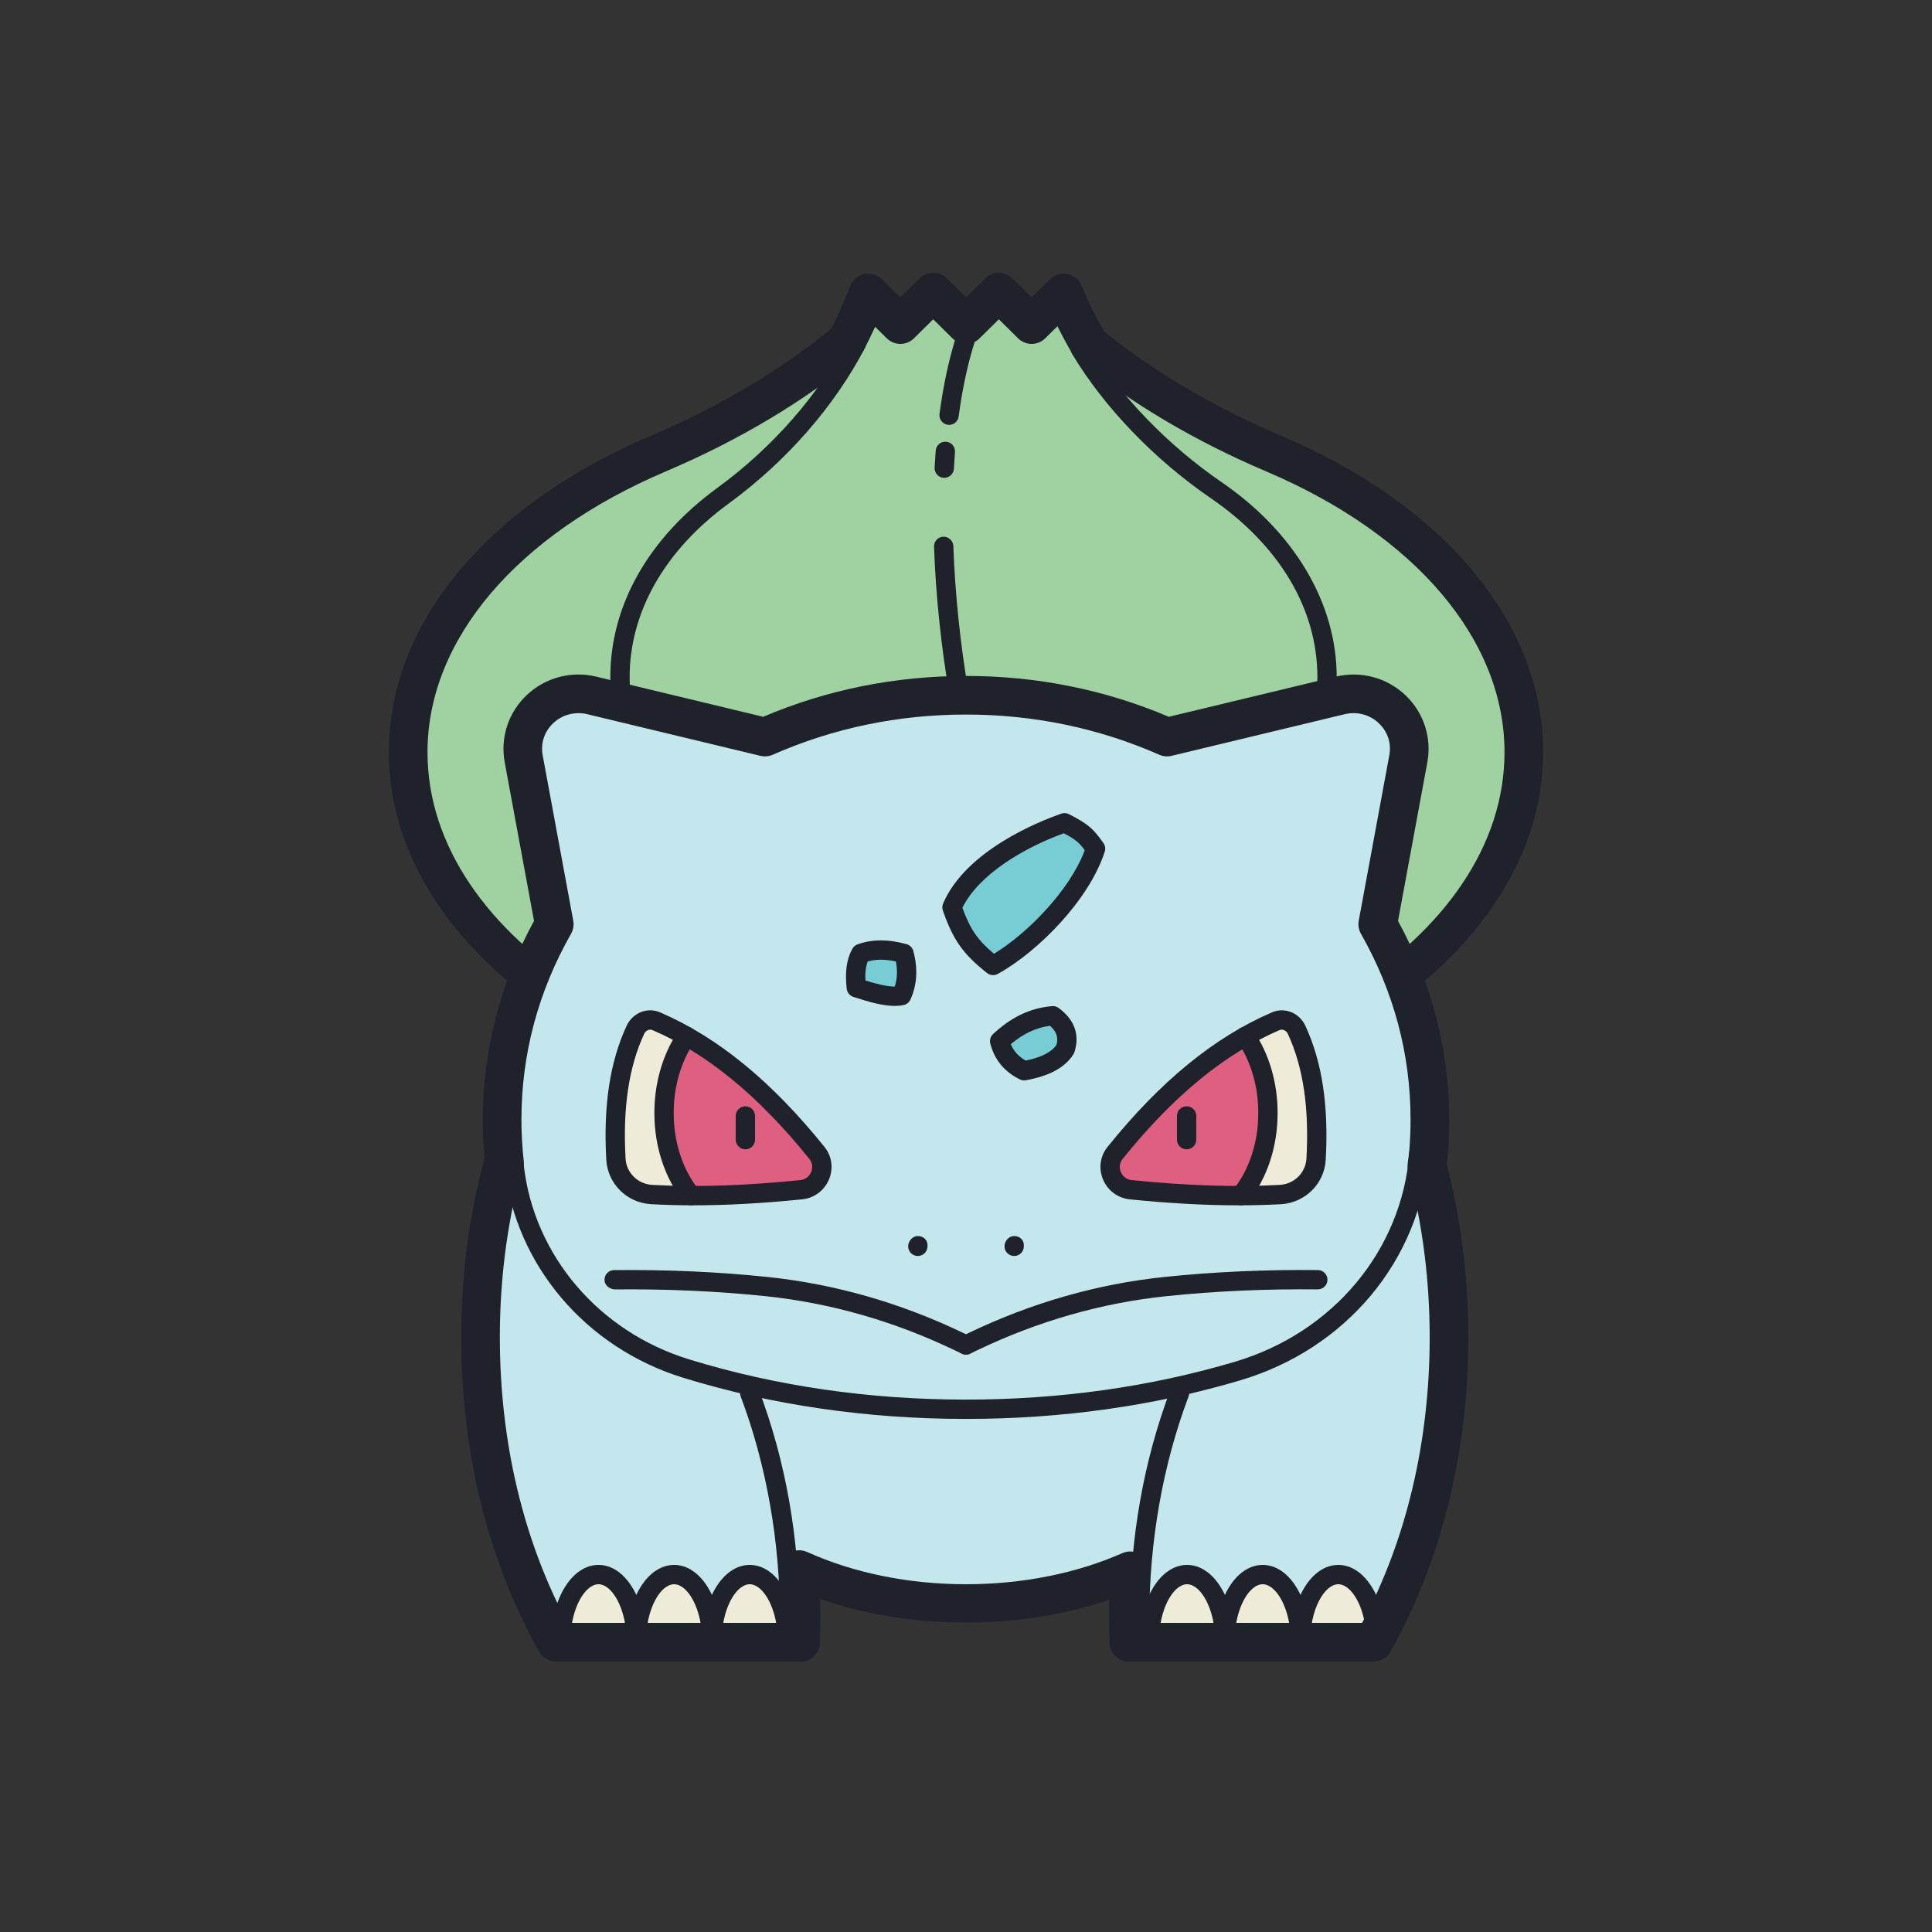 <svg xmlns="http://www.w3.org/2000/svg" viewBox="0 0 100 100"><rect x="0" y="0" width="100" height="100" fill="#333333" stroke="none"/><path fill="#a0d2a1" d="M65.93,23.479c-3.424-1.457-6.663-3.31-9.55-5.648c-0.482-0.83-0.924-1.686-1.293-2.584 l-0.034-0.082l-1.655,1.635l-1.699-1.679L50,16.799l-1.699-1.679l-1.699,1.679l-1.655-1.635l-0.323,0.787 c-0.242,0.588-0.516,1.159-0.807,1.719c-2.936,2.414-6.244,4.32-9.746,5.81c-7.799,3.317-12.943,8.999-12.943,15.454 c0,10.234,12.927,18.531,28.873,18.531s28.873-8.297,28.873-18.531C78.873,32.478,73.729,26.796,65.93,23.479z"/><path fill="#1f212b" d="M50,58.463c-16.472,0-29.873-8.761-29.873-19.531c0-6.644,5.066-12.765,13.551-16.374 c3.528-1.5,6.67-3.361,9.344-5.532c0.266-0.522,0.488-1,0.676-1.458l0.323-0.786c0.126-0.309,0.399-0.534,0.726-0.6 c0.323-0.066,0.665,0.034,0.902,0.269l0.952,0.941l0.996-0.985c0.39-0.385,1.017-0.385,1.406,0L50,15.393l0.996-0.985 c0.39-0.385,1.017-0.385,1.406,0l0.996,0.985l0.952-0.941c0.238-0.234,0.578-0.333,0.904-0.268 c0.327,0.067,0.599,0.292,0.725,0.602c0.332,0.807,0.708,1.567,1.174,2.384c2.634,2.109,5.718,3.922,9.168,5.389l0,0 c8.485,3.609,13.551,9.73,13.551,16.374C79.873,49.702,66.472,58.463,50,58.463z M45.296,16.915 c-0.175,0.387-0.371,0.789-0.593,1.216c-0.062,0.12-0.148,0.226-0.252,0.312c-2.856,2.348-6.217,4.353-9.99,5.958 c-7.723,3.285-12.334,8.717-12.334,14.533c0,9.667,12.503,17.531,27.873,17.531s27.873-7.864,27.873-17.531 c0-5.816-4.611-11.249-12.334-14.533c-3.685-1.567-6.978-3.516-9.788-5.792c-0.095-0.077-0.175-0.17-0.236-0.276 c-0.29-0.5-0.548-0.979-0.781-1.447l-0.632,0.625c-0.39,0.385-1.017,0.385-1.406,0l-0.996-0.985l-0.996,0.985 c-0.39,0.385-1.017,0.385-1.406,0l-0.996-0.985l-0.996,0.985c-0.39,0.385-1.017,0.385-1.406,0L45.296,16.915z"/><path fill="#1f212b" d="M50.389,48.866c-10.366,0-18.799-6.198-18.799-13.816c0-3.71,1.968-7.19,5.542-9.799 c2.86-2.088,5.262-4.833,6.763-7.731c0.127-0.245,0.429-0.34,0.674-0.214c0.245,0.127,0.341,0.429,0.214,0.674 c-1.571,3.032-4.079,5.901-7.061,8.079c-3.31,2.416-5.132,5.609-5.132,8.992c0,7.067,7.985,12.816,17.799,12.816 s17.799-5.749,17.799-12.816c0-3.537-1.967-6.833-5.539-9.28c-2.899-1.986-5.502-4.694-7.142-7.428 c-0.142-0.237-0.065-0.544,0.171-0.686c0.237-0.143,0.544-0.065,0.686,0.171c1.568,2.615,4.065,5.209,6.85,7.117 c3.796,2.601,5.973,6.284,5.973,10.105C69.188,42.668,60.755,48.866,50.389,48.866z"/><path fill="#c4e7ed" d="M73.862,60.331h-0.007c0.035-0.251,0.071-0.502,0.091-0.757c0.043-0.535,0.064-1.076,0.064-1.621 c0-3.649-0.978-7.087-2.699-10.116l1.583-8.566c0.375-2.029-1.492-3.765-3.523-3.277l-8.965,2.156 c-3.148-1.387-6.678-2.165-10.406-2.165s-7.258,0.778-10.406,2.165l-8.965-2.156c-2.031-0.488-3.898,1.248-3.523,3.277l1.583,8.566 c-1.721,3.028-2.699,6.466-2.699,10.116c0,0.772,0.044,1.535,0.129,2.287l-0.084,0c-0.75,2.792-1.163,5.814-1.163,8.974 c0,5.963,1.461,11.445,3.906,15.786H41.44c0.014-0.403,0.023-0.807,0.023-1.214c0-0.859-0.036-1.706-0.096-2.543 C43.823,82.349,46.794,83,49.998,83c3.147,0,6.071-0.626,8.5-1.696c-0.056,0.817-0.09,1.644-0.09,2.482 c0,0.407,0.01,0.812,0.023,1.214h12.662C73.539,80.659,75,75.178,75,69.214C75,66.089,74.596,63.098,73.862,60.331z"/><path fill="#1f212b" d="M50,70.115c-0.072,0-0.146-0.016-0.216-0.049l-0.361-0.173c-3.146-1.51-6.442-2.453-9.798-2.803 c-2.526-0.263-5.162-0.377-7.83-0.351c-0.27-0.033-0.503-0.218-0.506-0.494c-0.003-0.276,0.218-0.503,0.494-0.506 c2.711-0.026,5.381,0.089,7.945,0.357c3.47,0.362,6.877,1.336,10.127,2.896l0.361,0.173c0.249,0.12,0.354,0.418,0.234,0.667 C50.365,70.01,50.186,70.115,50,70.115z"/><path fill="#1f212b" d="M50,70.115c-0.187,0-0.365-0.104-0.451-0.284c-0.12-0.249-0.015-0.547,0.234-0.667l0.361-0.173 c3.25-1.56,6.657-2.534,10.127-2.896c2.565-0.267,5.242-0.385,7.945-0.357c0.276,0.003,0.497,0.229,0.494,0.506 c-0.003,0.274-0.227,0.494-0.5,0.494c-0.002,0-0.004,0-0.006,0c-2.667-0.028-5.304,0.088-7.83,0.351 c-3.355,0.35-6.652,1.293-9.798,2.803l-0.361,0.173C50.146,70.099,50.073,70.115,50,70.115z"/><path fill="#1f212b" d="M47.507,65.01c-0.276,0-0.5-0.224-0.5-0.5s0.224-0.533,0.5-0.533s0.5,0.19,0.5,0.467v0.066 C48.007,64.786,47.783,65.01,47.507,65.01z"/><path fill="#1f212b" d="M52.493,65.01c-0.276,0-0.5-0.224-0.5-0.5s0.224-0.533,0.5-0.533s0.5,0.19,0.5,0.467v0.066 C52.993,64.786,52.77,65.01,52.493,65.01z"/><path fill="#78ccd3" d="M55.098,42.585c-2.255,0.785-4.94,2.313-5.824,4.377c0.494,1.419,0.949,2.079,2.128,3.01 c1.971-1.09,4.539-3.669,5.302-6.047C56.217,43.241,56.034,43.061,55.098,42.585z"/><path fill="#1f212b" d="M51.402,50.473c-0.11,0-0.22-0.037-0.31-0.107c-1.244-0.983-1.757-1.709-2.29-3.238 c-0.041-0.118-0.037-0.247,0.013-0.361c1.178-2.751,4.981-4.257,6.12-4.653c0.128-0.045,0.269-0.035,0.391,0.026 c1.02,0.519,1.264,0.762,1.787,1.496c0.091,0.128,0.117,0.292,0.069,0.443c-0.798,2.489-3.442,5.174-5.537,6.332 C51.568,50.453,51.485,50.473,51.402,50.473z M49.813,46.987c0.403,1.106,0.785,1.668,1.636,2.38 c1.771-1.082,3.936-3.311,4.698-5.359c-0.293-0.398-0.47-0.556-1.085-0.878C53.028,43.871,50.672,45.241,49.813,46.987z"/><path fill="#78ccd3" d="M44.554,49.352c0.69-0.251,1.442-0.218,2.235,0c0.23,0.844,0.161,1.559-0.122,2.18 c-0.577,0.123-1.433-0.107-2.344-0.408C44.248,50.451,44.283,49.838,44.554,49.352z"/><path fill="#1f212b" d="M46.31,52.066c-0.589,0-1.297-0.189-2.144-0.469c-0.186-0.061-0.318-0.225-0.34-0.419 c-0.098-0.879-0.005-1.538,0.292-2.07c0.059-0.105,0.153-0.186,0.266-0.227c0.75-0.271,1.58-0.275,2.538-0.012 c0.17,0.047,0.303,0.18,0.35,0.351c0.248,0.911,0.197,1.758-0.149,2.519c-0.066,0.144-0.196,0.249-0.351,0.281 C46.626,52.052,46.473,52.066,46.31,52.066z M44.793,50.75c0.53,0.166,1.104,0.316,1.519,0.316 c0.129-0.401,0.149-0.831,0.059-1.302c-0.547-0.118-1.028-0.119-1.458-0.001C44.813,50.021,44.774,50.347,44.793,50.75z"/><path fill="#eeecd9" d="M32.888,53.302c-0.904,1.949-1.147,4.227-1.009,6.697c0.056,0.992,0.863,1.777,1.855,1.831 c2.434,0.132,5.031,0.025,7.74-0.25c0.925-0.094,1.39-1.183,0.807-1.907c-2.478-3.077-5.204-5.475-8.313-6.815 C33.554,52.679,33.079,52.891,32.888,53.302z"/><path fill="#df5f80" d="M35.534,53.638c-0.723,1.051-1.163,2.44-1.163,3.963c0,1.684,0.538,3.204,1.402,4.285l6.767-0.695 l-0.197-1.436L35.534,53.638z"/><path fill="#78ccd3" d="M54.5,52.575c-1.155,0.094-2.011,0.624-2.758,1.313c0.194,0.764,0.656,1.23,1.266,1.533 c0.953-0.177,1.736-0.492,2.13-1.121C55.35,53.644,55.164,53.064,54.5,52.575z"/><path fill="#1f212b" d="M53.008,55.921c-0.077,0-0.153-0.018-0.223-0.052c-0.803-0.399-1.317-1.024-1.528-1.858 c-0.045-0.178,0.011-0.366,0.146-0.49c0.61-0.563,1.591-1.324,3.056-1.444c0.12-0.009,0.239,0.024,0.337,0.096 c1.039,0.764,1.018,1.663,0.817,2.282c-0.013,0.039-0.03,0.077-0.052,0.112c-0.565,0.902-1.676,1.201-2.462,1.347 C53.069,55.918,53.038,55.921,53.008,55.921z M52.319,54.046c0.15,0.361,0.4,0.637,0.768,0.851 c0.817-0.172,1.329-0.432,1.594-0.811c0.082-0.289,0.083-0.625-0.333-0.991C53.624,53.19,52.982,53.49,52.319,54.046z"/><path fill="#1f212b" d="M35.893,62.387c-0.751,0-1.478-0.02-2.185-0.058c-1.257-0.068-2.258-1.058-2.327-2.302 c-0.157-2.798,0.188-5.066,1.054-6.935c0.313-0.673,1.075-0.976,1.732-0.692c2.987,1.288,5.77,3.564,8.504,6.96 c0.389,0.482,0.477,1.114,0.237,1.689c-0.239,0.572-0.769,0.966-1.383,1.028C39.486,62.284,37.625,62.387,35.893,62.387z M33.66,53.295c-0.127,0-0.255,0.083-0.318,0.217l0,0c-0.796,1.716-1.111,3.828-0.963,6.458c0.041,0.735,0.636,1.319,1.383,1.36 c2.286,0.123,4.791,0.043,7.663-0.248c0.252-0.025,0.462-0.182,0.561-0.419c0.097-0.231,0.062-0.484-0.093-0.677 c-2.63-3.266-5.287-5.447-8.122-6.669C33.735,53.302,33.698,53.295,33.66,53.295z M32.889,53.302h0.01H32.889z"/><path fill="#1f212b" d="M35.773,62.386c-0.147,0-0.292-0.064-0.391-0.188c-0.975-1.219-1.512-2.852-1.512-4.597 c0-1.565,0.444-3.073,1.251-4.246c0.157-0.227,0.468-0.285,0.695-0.129c0.228,0.157,0.285,0.468,0.129,0.695 c-0.693,1.008-1.075,2.315-1.075,3.68c0,1.519,0.459,2.93,1.293,3.973c0.172,0.215,0.137,0.53-0.079,0.703 C35.993,62.351,35.883,62.386,35.773,62.386z"/><path fill="#1f212b" d="M38.581,59.489c-0.276,0-0.5-0.224-0.5-0.5v-1.227c0-0.276,0.224-0.5,0.5-0.5s0.5,0.224,0.5,0.5 v1.227C39.081,59.265,38.857,59.489,38.581,59.489z"/><path fill="#1f212b" d="M49.638,36.412c-0.239,0-0.451-0.172-0.492-0.416c-0.436-2.548-0.713-5.21-0.8-7.699 c-0.01-0.276,0.206-0.508,0.482-0.517c0.264-0.011,0.508,0.206,0.517,0.482c0.086,2.444,0.357,5.061,0.786,7.565 c0.047,0.272-0.136,0.531-0.408,0.577C49.694,36.409,49.666,36.412,49.638,36.412z"/><path fill="#1f212b" d="M48.875,24.732c-0.009,0-0.018,0-0.027,0c-0.275-0.015-0.487-0.25-0.473-0.526 c0.016-0.296,0.035-0.59,0.057-0.881c0.021-0.275,0.259-0.484,0.536-0.461c0.275,0.021,0.482,0.26,0.461,0.536 c-0.021,0.284-0.04,0.571-0.055,0.86C49.359,24.525,49.138,24.732,48.875,24.732z"/><path fill="#1f212b" d="M49.125,21.991c-0.022,0-0.044-0.001-0.066-0.004c-0.274-0.037-0.466-0.288-0.43-0.562 c0.321-2.409,0.881-4.444,1.667-6.049c0.122-0.247,0.422-0.35,0.669-0.229c0.248,0.122,0.351,0.421,0.229,0.669 c-0.738,1.508-1.267,3.439-1.574,5.742C49.587,21.809,49.372,21.991,49.125,21.991z"/><path fill="#1f212b" d="M40.847,85.5c-0.006,0-0.012,0-0.018,0c-0.276-0.01-0.492-0.241-0.482-0.517 c0.014-0.397,0.024-0.795,0.024-1.197c0-4-0.703-7.978-2.033-11.505c-0.098-0.258,0.033-0.547,0.292-0.644 c0.258-0.098,0.546,0.033,0.644,0.292c1.392,3.69,2.098,7.679,2.098,11.857c0,0.414-0.01,0.823-0.025,1.232 C41.336,85.288,41.115,85.5,40.847,85.5z"/><path fill="#1f212b" d="M59.009,85.5c-0.268,0-0.49-0.213-0.499-0.483c-0.014-0.409-0.024-0.818-0.024-1.231 c0-4.18,0.706-8.169,2.098-11.858c0.098-0.258,0.384-0.39,0.645-0.291c0.258,0.098,0.389,0.386,0.291,0.645 c-1.33,3.525-2.033,7.503-2.033,11.504c0,0.402,0.01,0.8,0.023,1.197c0.01,0.276-0.207,0.507-0.482,0.517 C59.021,85.5,59.015,85.5,59.009,85.5z"/><path fill="#eeecd9" d="M32.935,85c0-1.933,0.876-3.5,1.957-3.5c1.081,0,1.957,1.567,1.957,3.5"/><path fill="#1f212b" d="M36.849,85.5c-0.276,0-0.5-0.224-0.5-0.5c0-1.768-0.768-3-1.457-3s-1.457,1.232-1.457,3 c0,0.276-0.224,0.5-0.5,0.5s-0.5-0.224-0.5-0.5c0-2.243,1.079-4,2.457-4c1.378,0,2.457,1.757,2.457,4 C37.349,85.276,37.125,85.5,36.849,85.5z"/><path fill="#eeecd9" d="M36.848,85c0-1.933,0.876-3.5,1.957-3.5c1.081,0,1.957,1.567,1.957,3.5"/><path fill="#1f212b" d="M40.762,85.5c-0.276,0-0.5-0.224-0.5-0.5c0-1.768-0.768-3-1.457-3s-1.457,1.232-1.457,3 c0,0.276-0.224,0.5-0.5,0.5s-0.5-0.224-0.5-0.5c0-2.243,1.079-4,2.457-4c1.378,0,2.457,1.757,2.457,4 C41.262,85.276,41.039,85.5,40.762,85.5z"/><g><path fill="#eeecd9" d="M29.021,85c0-1.933,0.876-3.5,1.957-3.5s1.957,1.567,1.957,3.5"/><path fill="#1f212b" d="M32.935,85.5c-0.276,0-0.5-0.224-0.5-0.5c0-1.768-0.768-3-1.457-3s-1.457,1.232-1.457,3 c0,0.276-0.224,0.5-0.5,0.5s-0.5-0.224-0.5-0.5c0-2.243,1.079-4,2.457-4c1.378,0,2.457,1.757,2.457,4 C33.435,85.276,33.211,85.5,32.935,85.5z"/></g><g><path fill="#eeecd9" d="M63.4,85c0-1.933,0.876-3.5,1.957-3.5c1.081,0,1.957,1.567,1.957,3.5"/><path fill="#1f212b" d="M67.313,85.5c-0.276,0-0.5-0.224-0.5-0.5c0-1.768-0.768-3-1.457-3S63.9,83.232,63.9,85 c0,0.276-0.224,0.5-0.5,0.5s-0.5-0.224-0.5-0.5c0-2.243,1.079-4,2.457-4c1.378,0,2.457,1.757,2.457,4 C67.813,85.276,67.59,85.5,67.313,85.5z"/></g><g><path fill="#eeecd9" d="M67.313,85c0-1.933,0.876-3.5,1.957-3.5c1.081,0,1.957,1.567,1.957,3.5"/><path fill="#1f212b" d="M71.227,85.5c-0.276,0-0.5-0.224-0.5-0.5c0-1.768-0.768-3-1.457-3s-1.457,1.232-1.457,3 c0,0.276-0.224,0.5-0.5,0.5s-0.5-0.224-0.5-0.5c0-2.243,1.079-4,2.457-4c1.378,0,2.457,1.757,2.457,4 C71.727,85.276,71.503,85.5,71.227,85.5z"/></g><g><path fill="#eeecd9" d="M59.486,85c0-1.933,0.876-3.5,1.957-3.5S63.4,83.067,63.4,85"/><path fill="#1f212b" d="M63.4,85.5c-0.276,0-0.5-0.224-0.5-0.5c0-1.768-0.768-3-1.457-3s-1.457,1.232-1.457,3 c0,0.276-0.224,0.5-0.5,0.5s-0.5-0.224-0.5-0.5c0-2.243,1.079-4,2.457-4c1.378,0,2.457,1.757,2.457,4 C63.9,85.276,63.676,85.5,63.4,85.5z"/></g><g><path fill="#1f212b" d="M71.094,86H58.432c-0.539,0-0.981-0.427-1-0.966c-0.014-0.414-0.024-0.829-0.024-1.248 c0-0.325,0.005-0.653,0.015-0.988c-4.61,1.593-10.379,1.579-14.976-0.047c0.011,0.353,0.017,0.697,0.017,1.035 c0,0.419-0.01,0.834-0.024,1.248c-0.019,0.539-0.46,0.966-1,0.966H28.778c-0.361,0-0.694-0.195-0.871-0.509 c-2.64-4.687-4.035-10.315-4.035-16.276c0-3.169,0.403-6.276,1.197-9.233c0.004-0.016,0.009-0.031,0.014-0.046 c-0.062-0.658-0.092-1.323-0.092-1.982c0-3.563,0.915-7.111,2.65-10.288l-1.518-8.212c-0.235-1.276,0.188-2.573,1.135-3.471 c0.962-0.912,2.309-1.273,3.606-0.96l8.64,2.078c3.298-1.403,6.828-2.114,10.497-2.114s7.199,0.711,10.497,2.114l8.64-2.078 c1.297-0.31,2.644,0.047,3.606,0.96c0.946,0.897,1.37,2.195,1.135,3.471l-1.518,8.212c1.735,3.177,2.65,6.725,2.65,10.288 c0,0.567-0.022,1.139-0.067,1.7c-0.017,0.202-0.041,0.401-0.068,0.6C75.622,63.128,76,66.142,76,69.214 c0,5.961-1.395,11.589-4.034,16.276C71.789,85.805,71.456,86,71.094,86z M59.409,84h11.093C72.792,79.714,74,74.617,74,69.214 c0-2.923-0.362-5.787-1.075-8.515c-0.063-0.16-0.085-0.335-0.061-0.509c0.033-0.231,0.066-0.462,0.085-0.697 c0.04-0.508,0.061-1.022,0.061-1.541c0-3.385-0.864-6.622-2.568-9.621c-0.116-0.205-0.157-0.444-0.114-0.676l1.583-8.566 c0.114-0.617-0.084-1.22-0.544-1.656c-0.469-0.444-1.126-0.619-1.762-0.467l-8.965,2.156c-0.213,0.051-0.437,0.032-0.637-0.057 c-3.132-1.38-6.498-2.08-10.003-2.08s-6.871,0.7-10.003,2.08c-0.2,0.088-0.423,0.108-0.637,0.057l-8.965-2.156 c-0.634-0.151-1.292,0.023-1.762,0.467c-0.459,0.436-0.658,1.039-0.544,1.656l1.583,8.566c0.043,0.231,0.002,0.471-0.114,0.676 c-1.704,2.999-2.568,6.236-2.568,9.621c0,0.724,0.041,1.456,0.123,2.175c0.03,0.261-0.045,0.522-0.206,0.729 c-0.687,2.681-1.035,5.491-1.035,8.358c0,5.402,1.208,10.5,3.498,14.786h11.093c0-0.071,0.001-0.143,0.001-0.214 c0-0.774-0.03-1.583-0.093-2.473c-0.025-0.351,0.137-0.689,0.426-0.891c0.289-0.202,0.662-0.236,0.983-0.091 C44.202,81.423,47.043,82,49.999,82c2.906,0,5.705-0.557,8.096-1.611c0.32-0.142,0.691-0.104,0.978,0.097 c0.287,0.201,0.447,0.538,0.423,0.887c-0.059,0.857-0.087,1.646-0.087,2.414C59.408,83.857,59.409,83.929,59.409,84z"/></g><g><path fill="#eeecd9" d="M67.112,53.302c0.904,1.949,1.147,4.227,1.009,6.697c-0.056,0.992-0.863,1.777-1.855,1.831 c-2.434,0.132-5.031,0.025-7.74-0.25c-0.925-0.094-1.39-1.183-0.807-1.907c2.478-3.077,5.204-5.475,8.313-6.815 C66.446,52.679,66.921,52.891,67.112,53.302z"/><path fill="#df5f80" d="M64.466,53.638c0.723,1.051,1.163,2.44,1.163,3.963c0,1.684-0.538,3.204-1.402,4.285l-6.767-0.695 l0.197-1.436L64.466,53.638z"/><path fill="#1f212b" d="M64.107,62.387c-1.732,0-3.593-0.103-5.632-0.309c-0.614-0.063-1.144-0.457-1.383-1.028 c-0.24-0.576-0.152-1.207,0.236-1.689c2.735-3.396,5.518-5.673,8.505-6.96c0.657-0.286,1.42,0.019,1.732,0.692l0,0 c0.867,1.869,1.211,4.137,1.054,6.935c-0.069,1.245-1.07,2.234-2.328,2.303C65.585,62.367,64.858,62.387,64.107,62.387z M66.34,53.295c-0.038,0-0.075,0.007-0.111,0.022c-2.835,1.222-5.492,3.404-8.123,6.669c-0.154,0.192-0.189,0.445-0.092,0.677 c0.099,0.237,0.309,0.394,0.561,0.419c2.872,0.291,5.378,0.37,7.662,0.248c0.748-0.041,1.343-0.625,1.384-1.36 c0.147-2.63-0.167-4.743-0.963-6.458l0,0C66.595,53.377,66.467,53.295,66.34,53.295z"/><path fill="#1f212b" d="M64.227,62.386c-0.109,0-0.22-0.036-0.312-0.109c-0.216-0.172-0.251-0.487-0.079-0.703 c0.834-1.043,1.293-2.454,1.293-3.973c0-1.365-0.382-2.672-1.075-3.68c-0.156-0.228-0.099-0.539,0.129-0.695 c0.228-0.156,0.539-0.098,0.695,0.129c0.807,1.173,1.251,2.681,1.251,4.246c0,1.745-0.537,3.378-1.512,4.597 C64.519,62.322,64.374,62.386,64.227,62.386z"/><line x1="61.419" x2="61.419" y1="57.762" y2="58.989" fill="#fff"/><path fill="#1f212b" d="M61.419,59.489c-0.276,0-0.5-0.224-0.5-0.5v-1.227c0-0.276,0.224-0.5,0.5-0.5s0.5,0.224,0.5,0.5 v1.227C61.919,59.265,61.696,59.489,61.419,59.489z"/></g><g><path fill="#1f212b" d="M50,73.443c-5.122,0-10.048-0.717-14.639-2.131c-5.037-1.552-8.664-5.817-9.241-10.866 c-0.032-0.274,0.166-0.522,0.44-0.553c0.269-0.038,0.522,0.165,0.553,0.44c0.532,4.654,3.885,8.589,8.542,10.023 c4.497,1.385,9.323,2.087,14.345,2.087c4.854,0,9.533-0.658,13.908-1.955c5.089-1.51,8.639-5.754,9.042-10.813 c0.022-0.275,0.268-0.479,0.538-0.459c0.275,0.022,0.481,0.263,0.459,0.538c-0.437,5.475-4.266,10.065-9.755,11.693 C59.726,72.772,54.951,73.443,50,73.443z"/></g></svg>